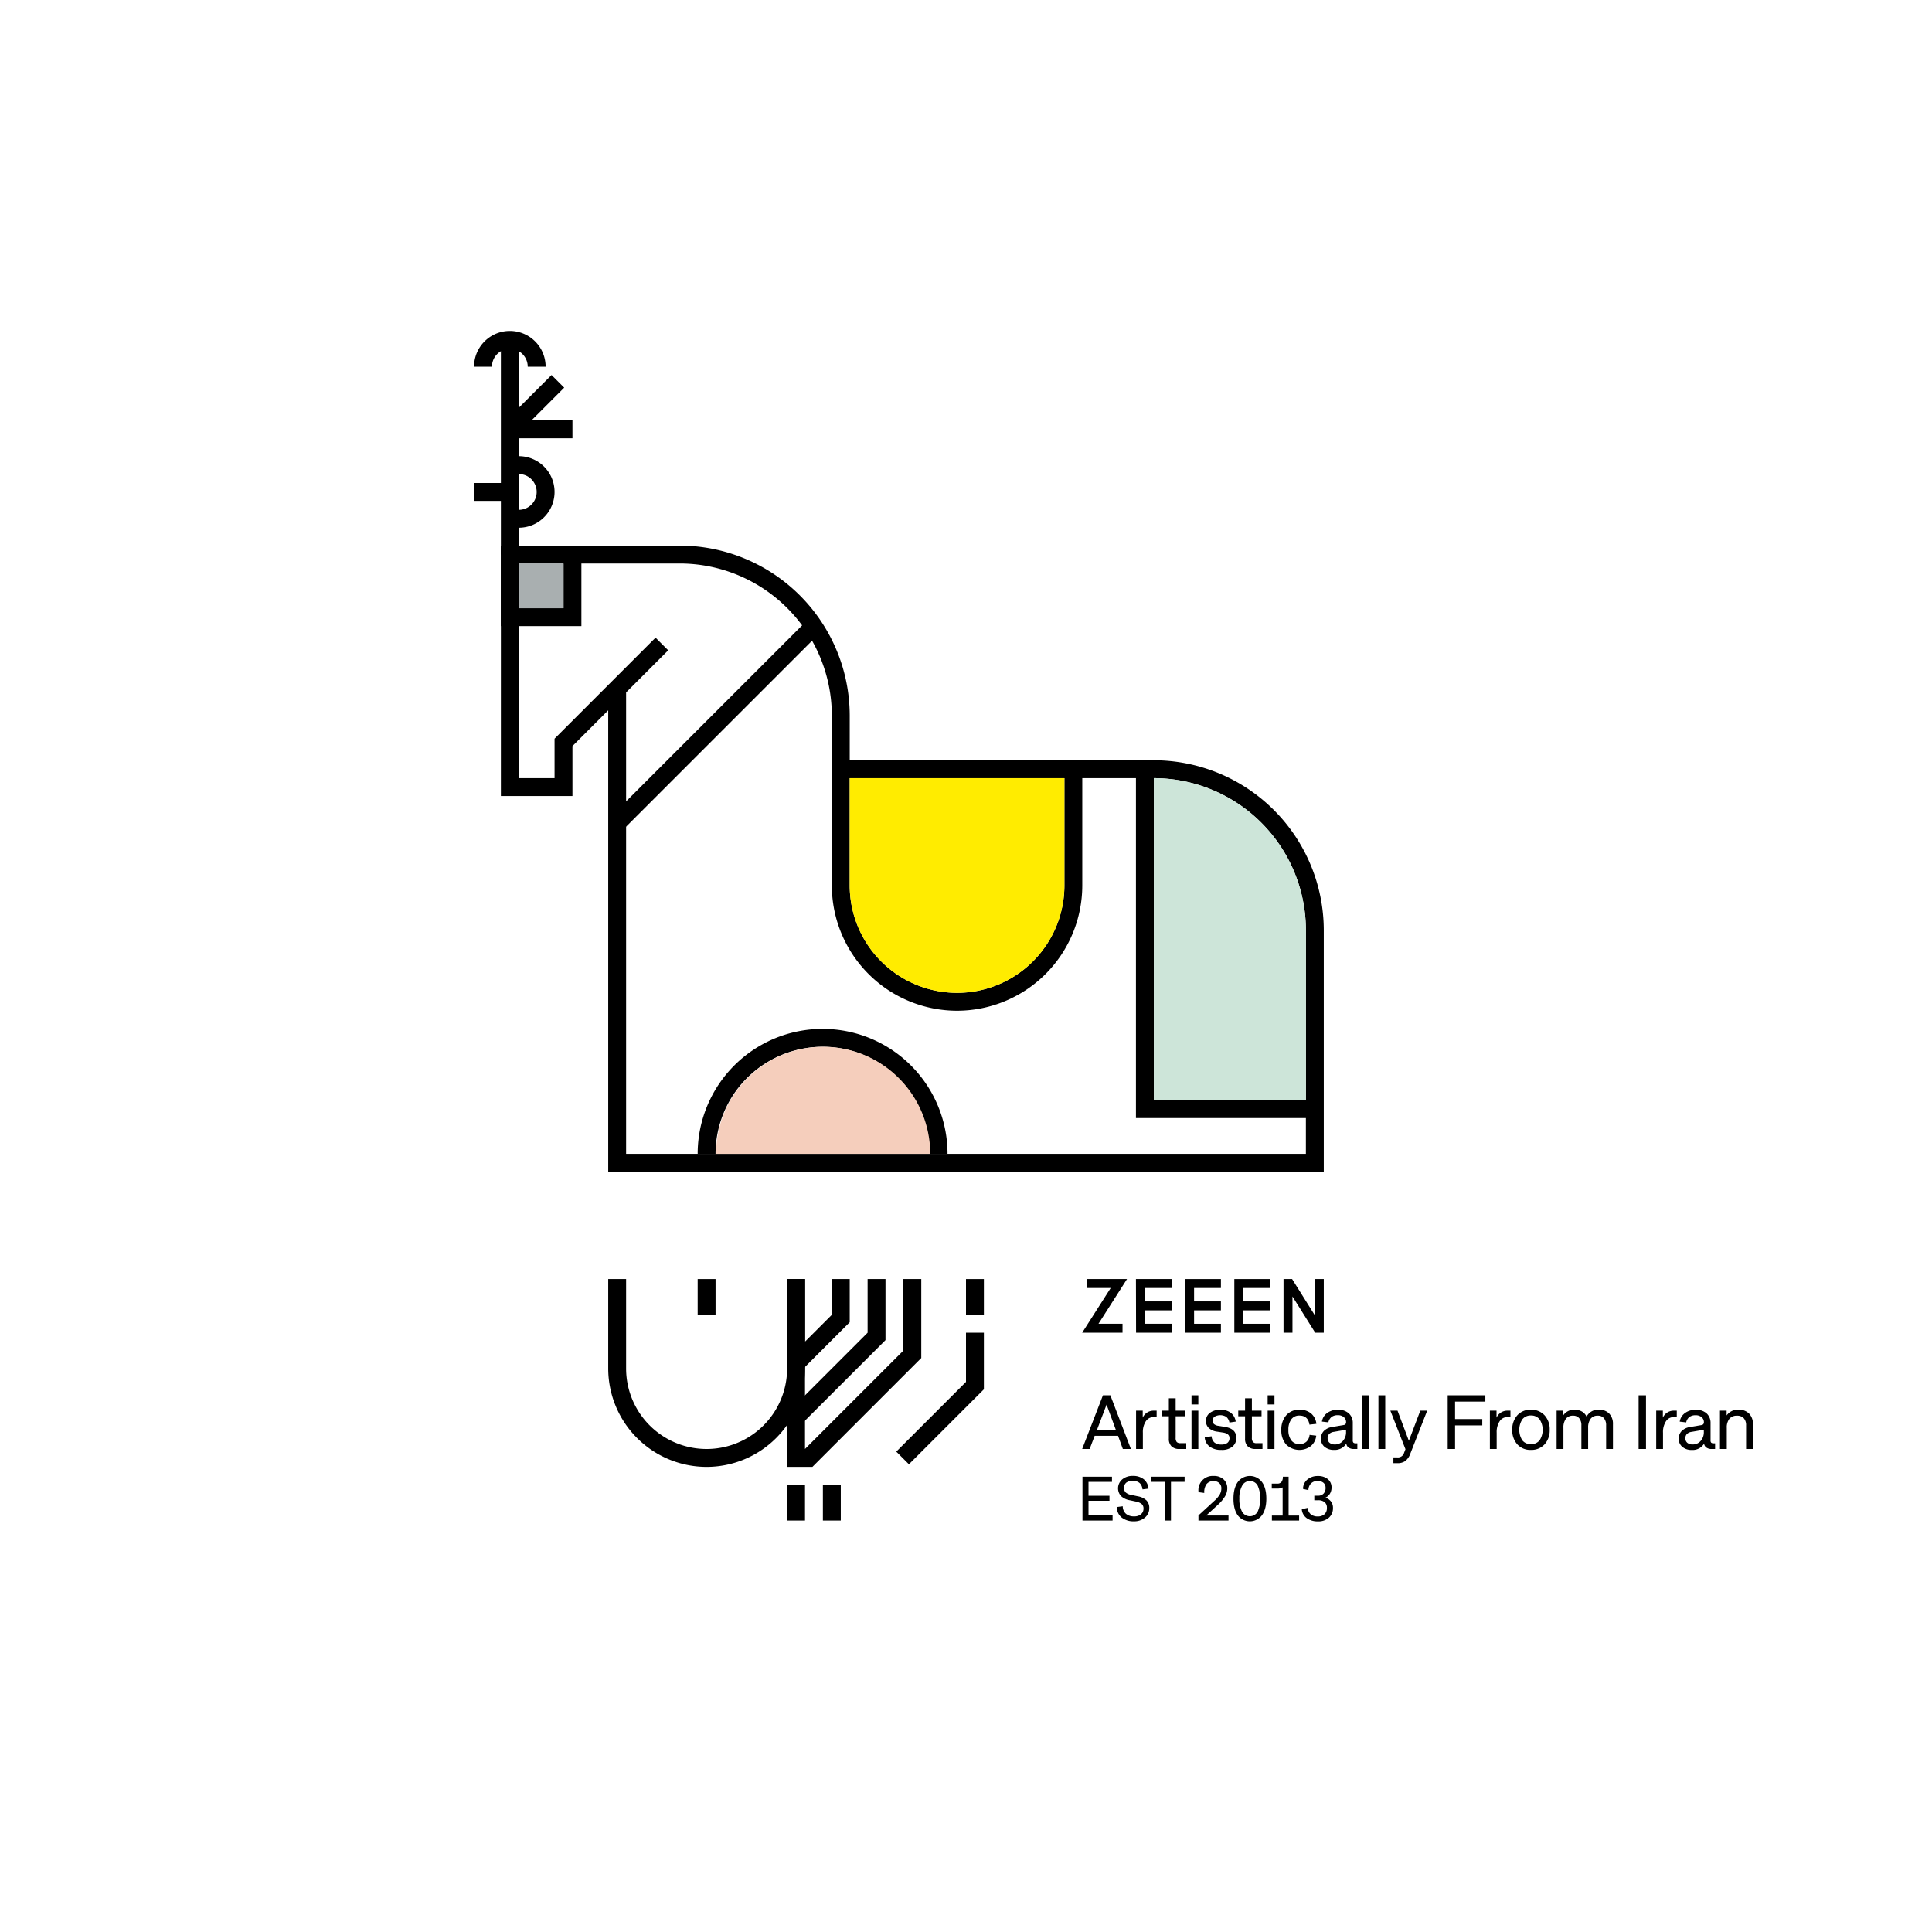 <svg xmlns="http://www.w3.org/2000/svg" viewBox="0 0 1080 1080"><defs><style>.cls-1{fill:#ffec00;}.cls-2{fill:#f5cebc;}.cls-3{fill:#a9afb0;}.cls-4{fill:#cde5d9;}</style></defs><g id="Graphics"><path d="M625,802.63H611.93L609.12,810h-4.18l11.61-30h4.15l11.48,30h-4.5Zm-11.73-3.43h10.46l-5.15-14Z"/><path d="M638.87,810h-3.8V788.58h3.72v3.89a6.61,6.61,0,0,1,6.13-3.89h1.65v3.59h-1.69a5.09,5.09,0,0,0-4.38,2.36,11,11,0,0,0-1.63,6.35Z"/><path d="M649.62,791.71v-3.13h3.77v-6.91h3.81v6.91h5.39v3.13H657.2v12a3.6,3.6,0,0,0,.59,2.37,2.69,2.69,0,0,0,2.06.67h3.27V810h-3.85a6,6,0,0,1-4.38-1.47,5.78,5.78,0,0,1-1.5-4.3V791.71Z"/><path d="M669.87,785.1h-3.81V780h3.81Zm0,24.9h-3.81V788.58h3.81Z"/><path d="M682.75,810.52a10.49,10.49,0,0,1-6.61-1.9,6.88,6.88,0,0,1-2.68-5.17l3.81-.56a5.27,5.27,0,0,0,1.62,3.49,5.85,5.85,0,0,0,3.86,1.13,5.36,5.36,0,0,0,3.38-.92,3.24,3.24,0,0,0,1.16-2.72q0-2.55-3.76-3.08l-3.08-.48a8.46,8.46,0,0,1-4.69-2,5.27,5.27,0,0,1-1.63-4,5.47,5.47,0,0,1,2.2-4.48,9.19,9.19,0,0,1,5.86-1.74,9.29,9.29,0,0,1,5.87,1.71,7.44,7.44,0,0,1,2.71,4.9l-3.52.51a5.47,5.47,0,0,0-1.72-3.15,6.43,6.43,0,0,0-6.54-.13,2.72,2.72,0,0,0-.37,4.13,4.85,4.85,0,0,0,2.54,1l3.44.56q6.49,1,6.5,6.13a6.09,6.09,0,0,1-2.24,5A9.27,9.27,0,0,1,682.75,810.52Z"/><path d="M692.19,791.71v-3.13H696v-6.91h3.81v6.91h5.4v3.13h-5.4v12a3.6,3.6,0,0,0,.6,2.37,2.66,2.66,0,0,0,2.06.67h3.26V810h-3.85a6,6,0,0,1-4.37-1.47,5.79,5.79,0,0,1-1.51-4.3V791.71Z"/><path d="M712.44,785.1h-3.81V780h3.81Zm0,24.9h-3.81V788.58h3.81Z"/><path d="M726.43,807.26a5.5,5.5,0,0,0,3.87-1.35,5.93,5.93,0,0,0,1.76-3.8l3.72.44a8.6,8.6,0,0,1-3,5.81,10.58,10.58,0,0,1-13.8-.85,11.75,11.75,0,0,1-2.7-8.14,11.9,11.9,0,0,1,2.74-8.22,9.43,9.43,0,0,1,7.37-3.1,9.82,9.82,0,0,1,6.49,2.06,8.9,8.9,0,0,1,3,5.83l-3.89.44c-.52-3.38-2.4-5.06-5.63-5.06a5.34,5.34,0,0,0-4.52,2.11,9.58,9.58,0,0,0-1.61,5.94,9.27,9.27,0,0,0,1.62,5.81A5.43,5.43,0,0,0,726.43,807.26Z"/><path d="M757.76,806.82h1V810h-2.07a4.7,4.7,0,0,1-2.82-.81,3,3,0,0,1-1.28-2.22,7.51,7.51,0,0,1-6.78,3.55,8.07,8.07,0,0,1-5.4-1.74,5.68,5.68,0,0,1-2-4.51,6,6,0,0,1,1.68-4.39,8.42,8.42,0,0,1,4.79-2.22l6.25-1.07a1.44,1.44,0,0,0,1.34-1.55,3.59,3.59,0,0,0-1.25-2.83,5,5,0,0,0-3.44-1.1,5.54,5.54,0,0,0-3.45,1,5.09,5.09,0,0,0-1.75,3l-3.62-.42a7.31,7.31,0,0,1,2.91-4.79,9.83,9.83,0,0,1,6.06-1.82A8.58,8.58,0,0,1,754,790.1a7.11,7.11,0,0,1,2.21,5.46v9.65a1.76,1.76,0,0,0,.35,1.25A1.72,1.72,0,0,0,757.76,806.82ZM742.15,804a3.16,3.16,0,0,0,1.09,2.55,4.55,4.55,0,0,0,3,.92,5.72,5.72,0,0,0,4.47-2,7.28,7.28,0,0,0,1.74-5v-1.23l-6.86,1.19a4.45,4.45,0,0,0-2.58,1.19A3.24,3.24,0,0,0,742.15,804Z"/><path d="M765.29,810h-3.81V780h3.81Z"/><path d="M774.36,810h-3.81V780h3.81Z"/><path d="M784.94,812l.72-1.88-8.44-21.55h4l6.34,16.84,6.4-16.84h3.85l-9.35,23.83a9.24,9.24,0,0,1-2.91,4.33,7.28,7.28,0,0,1-4.41,1.19h-2.22v-3.22h2.22a3.52,3.52,0,0,0,3.78-2.7Z"/><path d="M813.39,810h-4.12V780h21.05v3.51H813.39v9.77H828.6v3.52H813.39Z"/><path d="M836.65,810h-3.8V788.58h3.72v3.89a6.61,6.61,0,0,1,6.13-3.89h1.65v3.59h-1.69a5.06,5.06,0,0,0-4.37,2.36,10.94,10.94,0,0,0-1.64,6.35Z"/><path d="M845.37,799.29a11.57,11.57,0,0,1,2.83-8.14,9.79,9.79,0,0,1,7.59-3.1,10,10,0,0,1,7.62,3.1,11.43,11.43,0,0,1,2.87,8.14,11.58,11.58,0,0,1-2.87,8.14,10,10,0,0,1-7.62,3.09,9.81,9.81,0,0,1-7.59-3.09A11.59,11.59,0,0,1,845.37,799.29Zm15.26,5.87a10.72,10.72,0,0,0,0-11.74,5.93,5.93,0,0,0-4.84-2.15,5.84,5.84,0,0,0-4.79,2.15,10.87,10.87,0,0,0,0,11.75,5.83,5.83,0,0,0,4.8,2.13A5.92,5.92,0,0,0,860.63,805.16Z"/><path d="M887.78,798.18V810H884V796.8a6,6,0,0,0-1.22-4,4.29,4.29,0,0,0-3.44-1.42,4.77,4.77,0,0,0-4,1.74,8.13,8.13,0,0,0-1.37,5.08V810h-3.81V788.58h3.73v2.61a7.19,7.19,0,0,1,6.29-3.14,8,8,0,0,1,4.09,1,6.38,6.38,0,0,1,2.63,2.87,7.27,7.27,0,0,1,6.91-3.87,7.6,7.6,0,0,1,5.76,2.17,8.12,8.12,0,0,1,2.08,5.89V810h-3.81V796.8a6,6,0,0,0-1.23-4,4.31,4.31,0,0,0-3.45-1.42,4.77,4.77,0,0,0-4,1.74A8.13,8.13,0,0,0,887.78,798.18Z"/><path d="M920.12,810H916V780h4.12Z"/><path d="M929.63,810h-3.8V788.58h3.72v3.89a6.62,6.62,0,0,1,6.13-3.89h1.65v3.59h-1.69a5.06,5.06,0,0,0-4.37,2.36,10.94,10.94,0,0,0-1.64,6.35Z"/><path d="M957.75,806.82h1V810H956.7a4.7,4.7,0,0,1-2.82-.81A3,3,0,0,1,952.6,807a7.48,7.48,0,0,1-6.78,3.55,8,8,0,0,1-5.39-1.74,5.65,5.65,0,0,1-2-4.51,6,6,0,0,1,1.67-4.39,8.46,8.46,0,0,1,4.79-2.22l6.26-1.07a1.45,1.45,0,0,0,1.34-1.55,3.57,3.57,0,0,0-1.26-2.83,5,5,0,0,0-3.43-1.1,5.54,5.54,0,0,0-3.45,1,5.1,5.1,0,0,0-1.76,3l-3.62-.42a7.33,7.33,0,0,1,2.92-4.79,9.81,9.81,0,0,1,6.06-1.82A8.57,8.57,0,0,1,954,790.1a7.11,7.11,0,0,1,2.21,5.46v9.65a1.71,1.71,0,0,0,.36,1.25A1.69,1.69,0,0,0,957.75,806.82ZM942.14,804a3.16,3.16,0,0,0,1.09,2.55,4.59,4.59,0,0,0,3,.92,5.7,5.7,0,0,0,4.47-2,7.24,7.24,0,0,0,1.75-5v-1.23l-6.86,1.19a4.48,4.48,0,0,0-2.59,1.19A3.29,3.29,0,0,0,942.14,804Z"/><path d="M979.88,796.11V810h-3.8V796.8a5.72,5.72,0,0,0-1.31-4,4.88,4.88,0,0,0-3.76-1.41,5.3,5.3,0,0,0-4.27,1.73,7.76,7.76,0,0,0-1.46,5.09V810h-3.81V788.58h3.73v2.69a7.53,7.53,0,0,1,6.67-3.22,7.85,7.85,0,0,1,5.88,2.17A8,8,0,0,1,979.88,796.11Z"/><path d="M621.94,850H605.11V825.49H621.6v2.87H608.48v7.78H620.2v2.8H608.48v8.19h13.46Z"/><path d="M634,850.43a10.68,10.68,0,0,1-7-2.14,7.38,7.38,0,0,1-2.67-5.84l3.3-.43a5.61,5.61,0,0,0,1.77,4.19,6.75,6.75,0,0,0,4.62,1.45,5.67,5.67,0,0,0,3.8-1.19,4,4,0,0,0,1.4-3.19,3.26,3.26,0,0,0-1-2.52,7.38,7.38,0,0,0-3.36-1.41l-3.27-.7a9.51,9.51,0,0,1-5-2.41,6.49,6.49,0,0,1,.68-9.19,8.77,8.77,0,0,1,5.95-2,9.48,9.48,0,0,1,6.16,1.88,7.4,7.4,0,0,1,2.62,5.23l-3.32.41c-.38-3.16-2.21-4.75-5.46-4.75a5.64,5.64,0,0,0-3.64,1,3.89,3.89,0,0,0-.35,5.43,5.94,5.94,0,0,0,3,1.38l3.81.82a9.4,9.4,0,0,1,4.85,2.29,5.86,5.86,0,0,1,1.56,4.29,6.74,6.74,0,0,1-2.35,5.25A9.09,9.09,0,0,1,634,850.43Z"/><path d="M643.59,825.49H662.2v2.87h-7.62V850h-3.33V828.36h-7.66Z"/><path d="M682.74,832a3.83,3.83,0,0,0-1.17-2.94,4.34,4.34,0,0,0-3.11-1.11,4.73,4.73,0,0,0-4,1.69,7.56,7.56,0,0,0-1.26,4.93l-3.21-.43a7.94,7.94,0,0,1,8.42-9.06A7.78,7.78,0,0,1,684,827a6.63,6.63,0,0,1,2.06,5,8.78,8.78,0,0,1-1.24,4.41,21.23,21.23,0,0,1-4,4.77l-6.54,6h12.46V850h-16.8v-2.87l8.81-8.09a15.4,15.4,0,0,0,3.09-3.6A6.93,6.93,0,0,0,682.74,832Z"/><path d="M689.52,837.75q0-5.87,2.41-9.28a8.44,8.44,0,0,1,13.52,0c1.62,2.22,2.44,5.31,2.44,9.28s-.82,7-2.44,9.28a8.47,8.47,0,0,1-13.53.05Q689.52,843.72,689.52,837.75Zm13.51,7.3a18.23,18.23,0,0,0,0-14.6,4.91,4.91,0,0,0-8.66.06,14.29,14.29,0,0,0-1.55,7.24,14.62,14.62,0,0,0,1.51,7.31,5,5,0,0,0,8.69,0Z"/><path d="M726.22,850H711v-2.8h6V831.46a5.32,5.32,0,0,1-2.8.65h-3.28v-2.75H714a2.89,2.89,0,0,0,2.35-.94,4.57,4.57,0,0,0,.77-2.93h3.22V847.2h5.88Z"/><path d="M741.75,842.82a3.85,3.85,0,0,0-1.26-3.07,5.28,5.28,0,0,0-3.57-1.1h-2.21v-2.54h2.11a4,4,0,0,0,3.06-1.17A4.52,4.52,0,0,0,741,831.7a3.53,3.53,0,0,0-1.19-2.82,4.72,4.72,0,0,0-3.22-1,5,5,0,0,0-3.69,1.35,5.36,5.36,0,0,0-1.49,3.76l-3-.67a6.75,6.75,0,0,1,2.37-5.21,8.87,8.87,0,0,1,5.92-2,8.4,8.4,0,0,1,5.58,1.75,5.88,5.88,0,0,1,2.06,4.7,6.46,6.46,0,0,1-.9,3.41,5.61,5.61,0,0,1-2.54,2.24,6.35,6.35,0,0,1,3.16,2.17,5.76,5.76,0,0,1,1.08,3.51,7.09,7.09,0,0,1-2.27,5.5,8.76,8.76,0,0,1-6.12,2.07,10.41,10.41,0,0,1-6.31-1.83,6.66,6.66,0,0,1-2.73-5l3.33-.73a5.1,5.1,0,0,0,1.65,3.55,5.84,5.84,0,0,0,3.94,1.25,5.4,5.4,0,0,0,3.81-1.28A4.63,4.63,0,0,0,741.75,842.82Z"/><rect x="280" y="190" width="10" height="120"/><rect x="285" y="235" width="35" height="10"/><rect x="279.44" y="221.57" width="37.97" height="10" transform="translate(-72.8 277.4) rotate(-45)"/><rect x="265" y="270" width="17.19" height="10"/><path d="M290,295V285a10,10,0,0,0,0-20V255a20,20,0,0,1,0,40Z"/><path d="M305,205H295a10,10,0,0,0-20,0H265a20,20,0,0,1,40,0Z"/><path d="M529.68,645h-10A59.84,59.84,0,0,0,400,645H390a69.84,69.84,0,1,1,139.68,0Z"/><rect x="322.21" y="400" width="155.56" height="10" transform="translate(-169.22 401.5) rotate(-45)"/><path d="M740,655H340V397.07l-20,20V445H280V305H380a95.11,95.11,0,0,1,95,95v25H645a95.11,95.11,0,0,1,95,95ZM350,645H730V520a85.1,85.1,0,0,0-85-85H465V400a85.1,85.1,0,0,0-85-85H290V435h20V412.93l56.46-56.47,7.07,7.07L350,387.07Z"/><polygon points="735 625 635 625 635 430 645 430 645 615 735 615 735 625"/><path d="M535,565a70.08,70.08,0,0,1-70-70V425H605v70A70.08,70.08,0,0,1,535,565ZM475,435v60a60.07,60.07,0,0,0,60,60h0a60.07,60.07,0,0,0,60-60V435Z"/><path d="M325,350H280V305h45Zm-35-10h25V315H290Z"/><path class="cls-1" d="M475,435v60a60,60,0,0,0,120,0V435Z"/><path class="cls-2" d="M400.32,645A59.84,59.84,0,1,1,520,645Z"/><rect class="cls-3" x="290" y="315" width="25" height="25"/><path class="cls-4" d="M645,435h0a85,85,0,0,1,85,85v95a0,0,0,0,1,0,0H645a0,0,0,0,1,0,0V435A0,0,0,0,1,645,435Z"/><polygon points="627.5 745 604.94 745 620.89 720 607.5 720 607.5 715 630.01 715 614.06 740 627.5 740 627.5 745"/><polygon points="655 745 635.07 745 635 715 655 715 655 720 640.01 720 640.06 740 655 740 655 745"/><rect x="637.5" y="727.5" width="17.5" height="5"/><polygon points="682.5 745 662.5 745 662.5 715 682.5 715 682.5 720 667.5 720 667.5 740 682.5 740 682.5 745"/><rect x="665" y="727.5" width="17.5" height="5"/><polygon points="710 745 690 745 690 715 710 715 710 720 695 720 695 740 710 740 710 745"/><rect x="692.51" y="727.5" width="17.5" height="5"/><polygon points="740 745 735.22 745 722.5 724.74 722.5 745 717.5 745 717.5 715 722.3 715 735 735.26 735 715 740 715 740 745"/><path d="M395,820a55.06,55.06,0,0,1-55-55V715h10v50a45,45,0,0,0,90,0V715h10v50A55.06,55.06,0,0,1,395,820Z"/><polygon points="508.1 818.54 501.03 811.47 540 772.5 540 745 550 745 550 776.64 508.1 818.54"/><rect x="390" y="715" width="10" height="20"/><rect x="540" y="715" width="10" height="20"/><rect x="440" y="830" width="10" height="20"/><rect x="460" y="830" width="10" height="20"/><polygon points="448.53 765.61 441.46 758.54 465 735 465 715 475 715 475 739.14 448.53 765.61"/><polygon points="448.53 795.61 441.46 788.54 485 745 485 715 495 715 495 749.14 448.53 795.61"/><polygon points="454.14 820 440 820 440 715 450 715 450 810 505 755 505 715 515 715 515 759.14 454.14 820"/></g></svg>